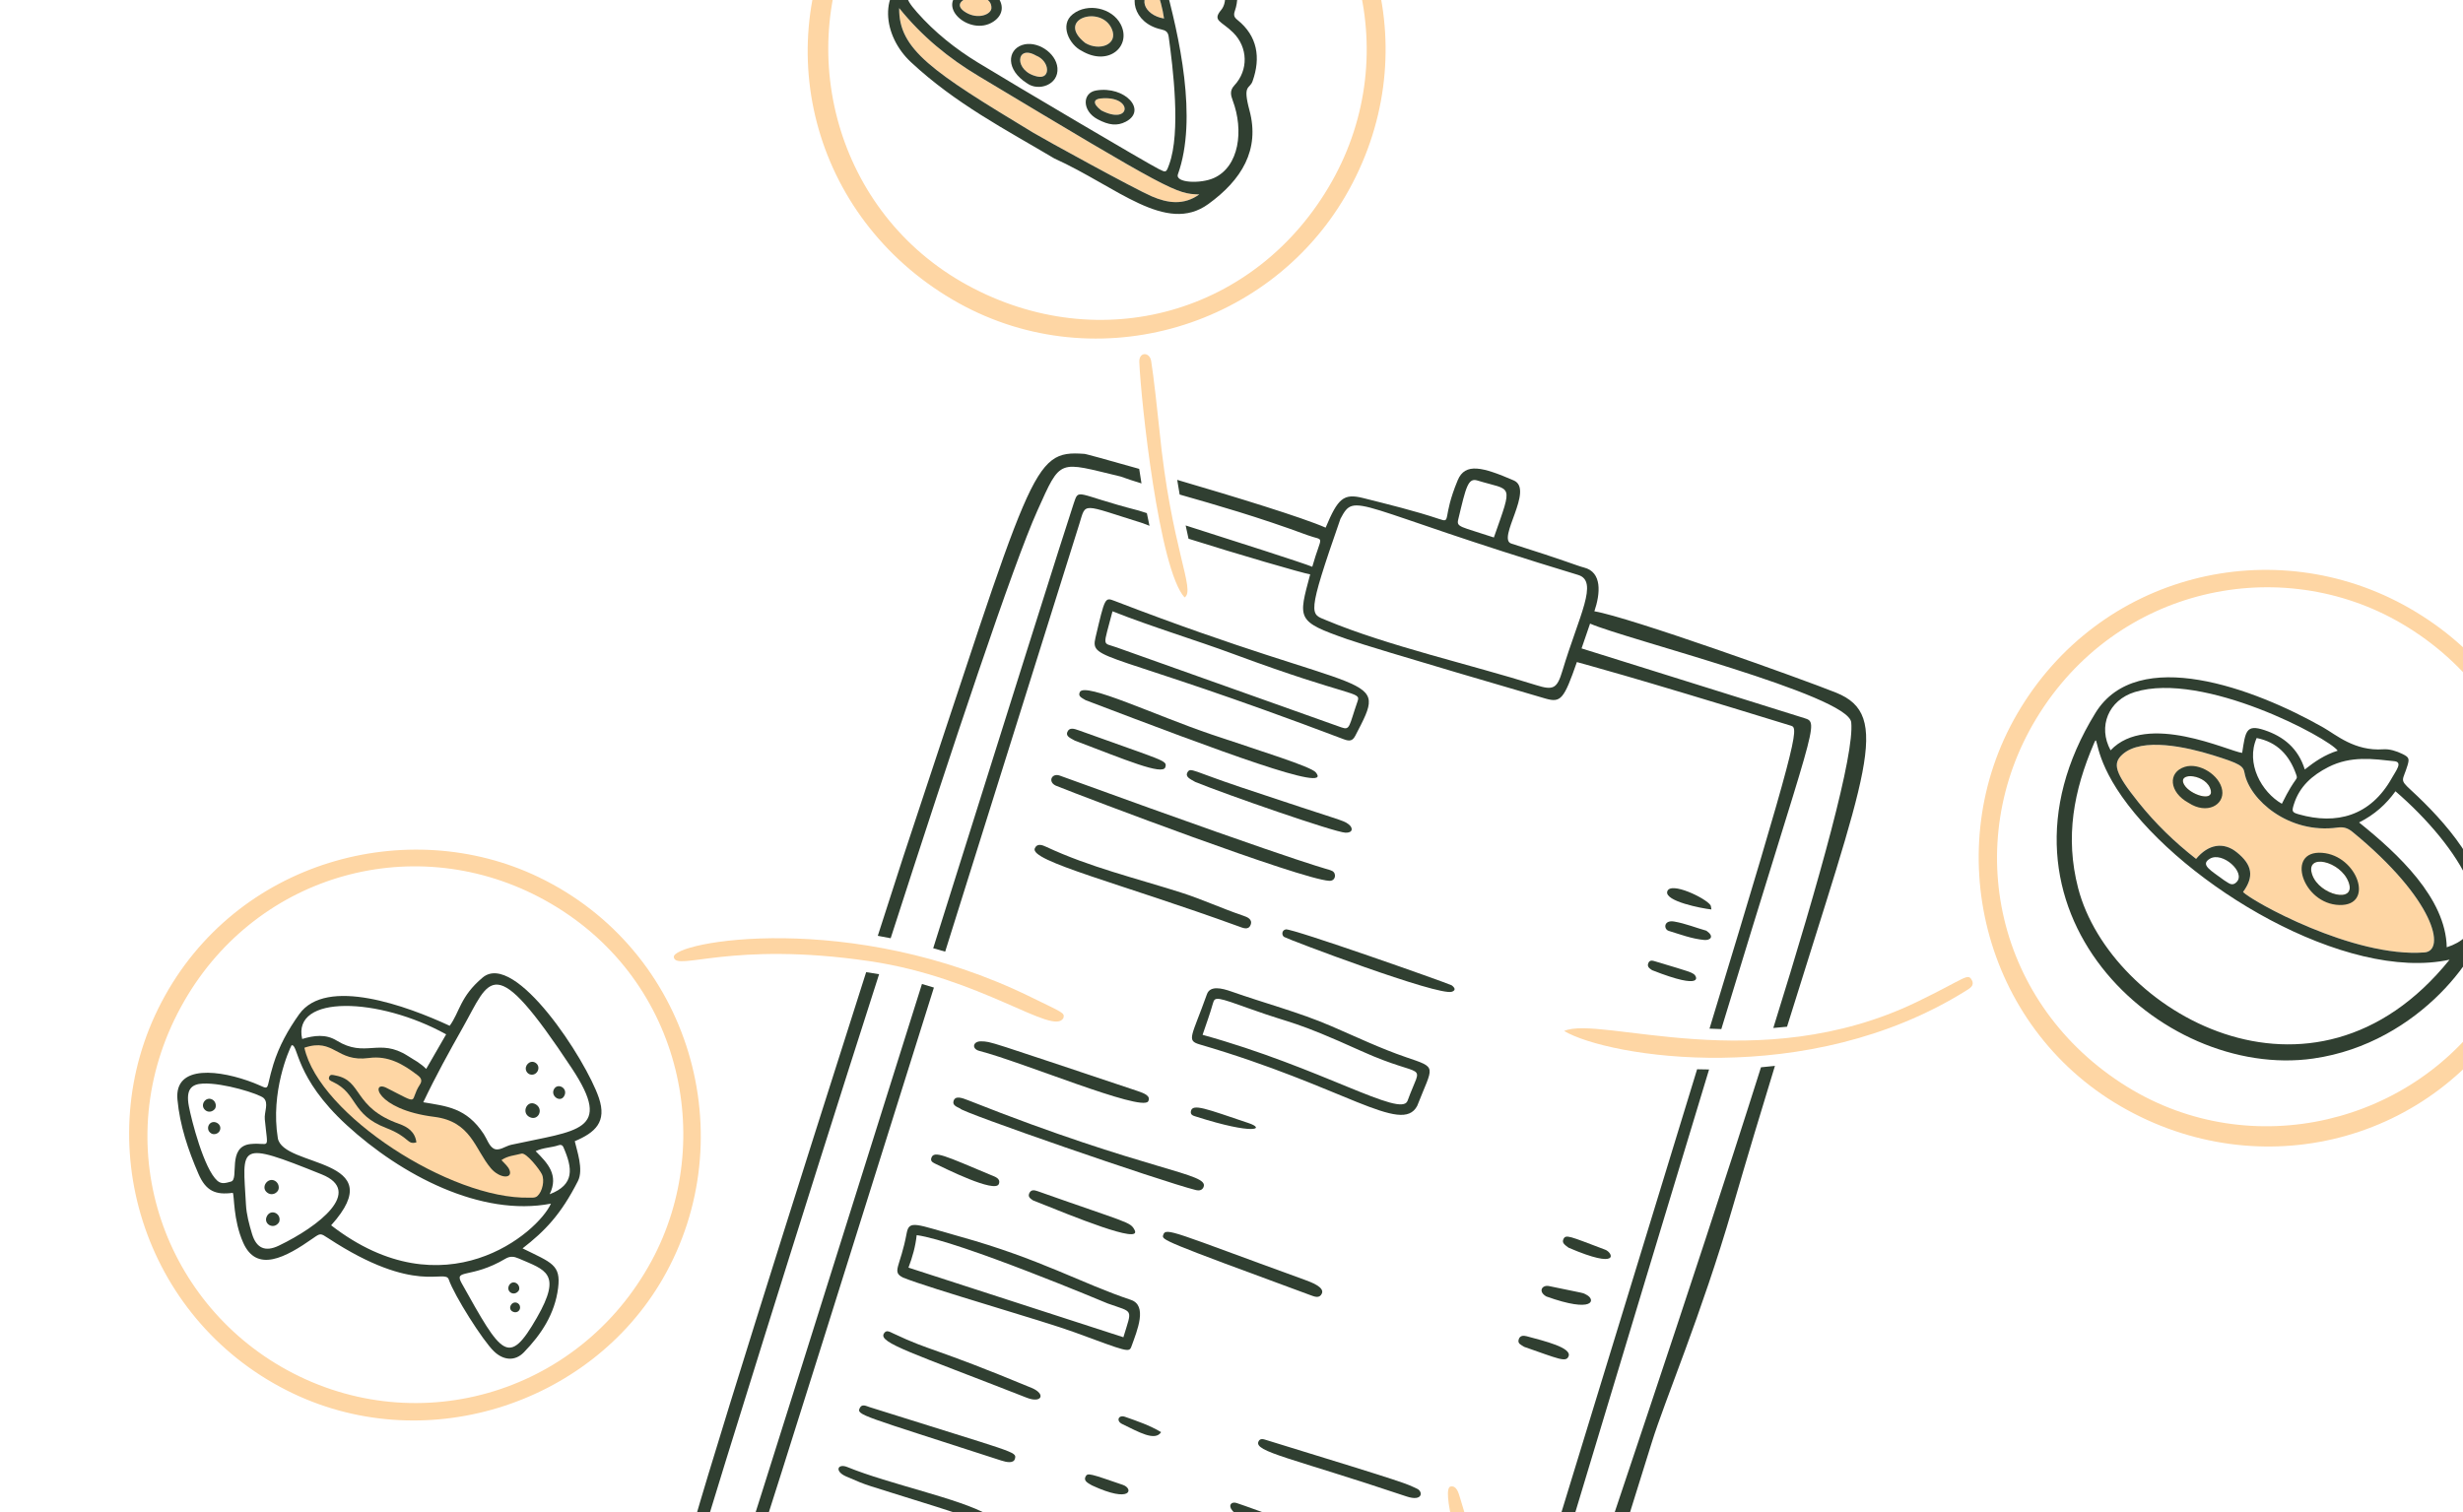 <svg width="171" height="105" viewBox="0 0 171 105" fill="none" xmlns="http://www.w3.org/2000/svg">
<g clip-path="url(#clip0_157691_2780)">
<g clip-path="url(#clip1_157691_2780)">
<path d="M76.055 44.283C76.716 41.474 76.707 41.468 77.378 41.726C95.44 48.688 96.484 46.498 94.1 51.081C93.917 51.432 93.724 51.497 93.302 51.337C76.821 45.095 75.667 45.931 76.055 44.283ZM77.238 42.448C76.574 45.032 76.499 44.586 77.517 44.953L93.119 50.506C93.745 50.732 93.647 50.436 94.255 48.691C94.499 47.99 93.872 48.466 85.72 45.446C82.929 44.413 80.071 43.566 77.238 42.448Z" fill="#303F31"/>
<path d="M62.699 88.717C61.878 88.307 62.507 88.01 62.947 85.638C63.124 84.686 63.585 85.016 66.669 85.874C72.226 87.421 75.104 89.127 78.513 90.263C79.679 90.651 78.962 92.371 78.549 93.508C78.392 93.938 78.256 93.86 74.626 92.524C72.433 91.717 64.593 89.483 62.699 88.717ZM63.073 88.024L77.994 92.859C78.607 90.829 78.727 91.165 76.904 90.513C76.887 90.507 66.567 86.166 63.643 85.768C63.559 86.553 63.358 87.268 63.073 88.024Z" fill="#303F31"/>
<path d="M98.391 76.797C97.311 78.831 93.323 75.456 83.302 72.529C82.342 72.249 82.733 72.013 83.794 69.04C84.014 68.425 84.813 68.611 85.5 68.854C87.8 69.667 90.171 70.283 92.415 71.249C94.139 71.991 95.834 72.802 97.613 73.411C99.836 74.172 99.503 73.955 98.391 76.797ZM83.492 71.859C91.721 74.136 97.281 77.654 97.722 76.441C98.778 73.534 99.103 75.058 94.51 72.984C89.722 70.82 89.872 71.158 86.887 70.088C84.452 69.214 84.347 69.186 84.208 69.683C84.009 70.397 83.749 71.095 83.492 71.859Z" fill="#303F31"/>
<path d="M73.299 54.554C72.728 54.286 73.021 53.656 73.578 53.858C92.41 60.707 92.103 60.277 92.491 60.479C92.811 60.647 92.735 61.19 92.284 61.164C90.298 61.05 75.407 55.407 73.299 54.554Z" fill="#303F31"/>
<path d="M66.667 76.979C66.402 76.848 66.12 76.744 66.201 76.46C66.314 76.065 66.772 76.227 67.211 76.401C79.858 81.419 83.964 81.442 83.56 82.43C83.466 82.658 83.242 82.692 83.037 82.641C80.589 82.03 66.591 77.175 66.667 76.979Z" fill="#303F31"/>
<path d="M75.37 48.62C75.093 48.449 74.824 48.356 74.971 48.056C75.322 47.343 80.248 49.697 84.134 51.009C87.612 52.184 91.006 53.227 91.348 53.631C92.63 55.145 84.615 52.14 75.37 48.62Z" fill="#303F31"/>
<path d="M71.843 58.907C72.007 58.538 72.363 58.676 72.649 58.81C75.642 60.209 78.85 60.978 81.979 61.973C83.45 62.441 84.851 63.092 86.311 63.585C86.585 63.677 86.979 63.828 86.828 64.221C86.677 64.614 86.297 64.438 86.022 64.338C77.794 61.346 71.454 59.787 71.843 58.907Z" fill="#303F31"/>
<path d="M98.247 109.246C97.464 109.621 97.848 109.598 88.658 106.223C85.771 105.163 85.71 105.073 85.562 104.899C85.241 104.524 85.496 104.262 85.836 104.364C86.445 104.545 96.389 108.191 96.962 108.403C97.419 108.573 97.94 108.695 98.247 109.246Z" fill="#303F31"/>
<path d="M79.713 76.483C79.228 77.207 70.912 73.721 67.996 72.976C67.428 72.83 67.547 72.289 68.133 72.311C68.843 72.338 68.379 72.222 78.965 75.756C79.491 75.932 79.912 76.113 79.713 76.483Z" fill="#303F31"/>
<path d="M100.77 68.414C100.637 68.328 101.291 68.687 100.808 68.864C99.888 69.201 89.443 65.237 89.154 65.062C88.977 64.954 88.971 64.59 89.274 64.537C89.719 64.459 100.363 68.217 100.77 68.414Z" fill="#303F31"/>
<path d="M91.776 89.818C91.612 90.195 91.252 90.036 90.964 89.93C80.613 86.121 80.651 86.101 80.757 85.762C80.937 85.189 81.451 85.559 90.569 88.866C91.019 89.029 91.967 89.378 91.776 89.818Z" fill="#303F31"/>
<path d="M82.987 54.3C82.643 54.101 82.253 53.947 82.452 53.616C82.659 53.274 82.832 53.553 86.124 54.658C93.325 57.076 93.198 56.923 93.617 57.228C93.963 57.481 93.937 57.846 93.408 57.822C92.641 57.787 85.14 55.178 82.987 54.3Z" fill="#303F31"/>
<path d="M87.372 100.102C87.487 99.848 87.727 99.939 87.914 99.996C98.192 103.15 97.544 102.996 98.385 103.379C98.805 103.57 98.794 104.297 97.646 103.912C89.643 101.227 87.055 100.81 87.372 100.102Z" fill="#303F31"/>
<path d="M61.359 92.615C61.521 92.324 61.743 92.465 62.025 92.599C64.715 93.872 64.691 93.501 71.621 96.376C72.633 96.796 72.333 97.47 71.288 97.06C63.304 93.933 61.006 93.248 61.359 92.615Z" fill="#303F31"/>
<path d="M59.695 97.769C59.848 97.462 60.141 97.638 60.379 97.713C70.5 100.91 70.588 100.784 70.468 101.284C70.381 101.647 69.872 101.535 69.517 101.421C59.759 98.252 59.444 98.27 59.695 97.769Z" fill="#303F31"/>
<path d="M68.592 105.19C68.102 105.798 67.695 105.474 65.026 104.633C59.544 102.906 60.465 103.262 58.76 102.532C57.904 102.166 58.157 101.598 58.832 101.874C61.754 103.07 66.63 104.057 68.592 105.19Z" fill="#303F31"/>
<path d="M117.826 74.251L105.708 113.832C105.898 114.259 106.097 114.689 106.306 115.123C108.403 108.296 112.047 96.07 118.657 74.265C118.377 74.263 118.1 74.258 117.826 74.251Z" fill="#303F31"/>
<path d="M103.042 122.538C86.212 117.378 69.505 112.413 52.644 107.324C53.818 103.705 59.446 85.775 64.839 68.577C64.569 68.492 64.292 68.409 64.009 68.33C58.102 87.116 51.891 106.887 51.743 107.252C51.278 108.394 48.858 107.005 102.896 123.581C103.38 123.729 103.574 123.79 105.162 118.799C104.955 118.417 104.75 118.026 104.546 117.628L103.042 122.538Z" fill="#303F31"/>
<path d="M74.542 34.968C74.076 36.333 69.633 50.447 64.79 65.846C65.066 65.921 65.344 66.001 65.621 66.082L74.935 36.382C75.417 34.851 75.017 34.984 79.348 36.335C79.467 36.384 79.622 36.443 79.806 36.511C79.743 36.221 79.682 35.928 79.623 35.632L79.055 35.453C74.635 34.316 74.922 33.851 74.542 34.968Z" fill="#303F31"/>
<path d="M114.684 100.15C115.583 97.242 118.127 91.288 120.274 83.903C121.34 80.239 122.327 76.957 123.23 74.015C122.905 74.052 122.581 74.085 122.261 74.113C117.422 89.429 111.031 108.061 107.805 117.943C108.068 118.393 108.344 118.843 108.632 119.291C109.989 115.093 111.952 108.971 114.684 100.15Z" fill="#303F31"/>
<path d="M107.548 122.64C107.266 122.259 106.981 121.845 106.694 121.402C106.39 122.373 106.152 123.163 105.992 123.742C104.347 128.513 104.97 129.187 102.326 128.525C94.314 126.518 87.641 123.959 66.305 117.269C48.364 111.643 47.593 111.399 49.31 104.957C49.42 104.543 55.224 85.743 61.033 67.65C60.725 67.596 60.413 67.547 60.135 67.507C55.911 80.734 48.018 105.648 47.69 107.622C46.789 113.06 51.916 113.942 67.361 118.886C82.648 123.78 101.374 129.924 103.758 129.884C105.088 129.86 105.83 128.515 106.136 127.22C106.303 126.513 106.747 125.12 107.548 122.64Z" fill="#303F31"/>
<path d="M81.731 33.322C81.782 33.649 81.839 33.988 81.901 34.341C84.363 35.043 87.393 35.908 90.763 37.157C92.026 37.624 91.774 37.005 91.108 39.357C90.574 39.127 85.7 37.564 82.317 36.488C82.379 36.785 82.446 37.093 82.517 37.409C85.856 38.465 90.484 39.817 90.963 39.883C90.132 43.003 89.982 43.139 93.537 44.386C95.476 45.066 107.305 48.51 107.324 48.516C108.362 48.803 108.579 48.564 109.479 45.974C110.348 46.229 112.479 46.743 124.364 50.4C124.895 50.564 124.792 51.38 118.687 71.429C118.957 71.442 119.231 71.453 119.507 71.46C126.001 50.064 126.364 50.211 125.265 49.865L109.804 45.026C109.977 44.521 110.171 43.949 110.395 43.303C112.805 44.366 128.332 48.266 128.526 50.16C128.753 52.372 126.394 60.868 123.117 71.383C123.432 71.359 123.749 71.331 124.069 71.296C129.571 53.582 131.379 49.671 127.473 48.098C125.118 47.15 113.079 42.84 110.694 42.448C111.114 41.212 111.242 39.727 109.974 39.41C109.504 39.293 108.685 38.931 104.926 37.745C103.906 37.424 106.537 33.983 105.095 33.361C102.938 32.43 101.722 32.108 101.207 33.345C100.093 36.02 100.802 36.334 99.913 36.037C98.184 35.459 96.413 35.033 94.646 34.586C93.275 34.239 92.887 34.608 92.036 36.64C90.43 35.933 85.741 34.496 81.731 33.322ZM102.576 33.367C104.99 34.111 105.069 33.465 103.716 37.323C101.375 36.544 101.112 36.614 101.241 36.075C101.782 33.805 101.919 33.164 102.576 33.367ZM109.567 39.924C111.012 40.361 109.627 42.736 108.474 46.583C108.103 47.822 107.845 47.952 106.645 47.574C102.223 46.179 96.308 44.842 92.079 43.07C90.974 42.608 90.679 42.874 93.063 36.028C94.117 34.05 93.854 35.168 109.567 39.924Z" fill="#303F31"/>
<path d="M60.943 64.983C61.239 65.036 61.537 65.092 61.837 65.151C66.167 51.716 70.352 39.166 72.022 35.46C73.683 31.774 73.433 32.05 77.799 33.089C78.231 33.246 78.716 33.405 79.25 33.569C79.195 33.231 79.142 32.894 79.092 32.559C76.866 31.924 75.271 31.49 75.279 31.516C71.593 31.253 71.737 32.364 62.712 59.493C62.549 59.98 61.894 62.011 60.943 64.983Z" fill="#303F31"/>
<path d="M71.72 83.355C71.556 83.241 71.351 83.125 71.454 82.876C71.569 82.599 71.791 82.628 72.037 82.715C78.371 84.958 78.47 84.835 78.772 85.414C79.313 86.451 74.485 84.461 71.72 83.355Z" fill="#303F31"/>
<path d="M74.627 51.43C74.323 51.255 73.975 51.133 74.103 50.828C74.241 50.501 74.55 50.588 74.911 50.72C80.849 52.87 81.055 52.789 80.904 53.276C80.723 53.862 78.094 52.745 74.627 51.43Z" fill="#303F31"/>
<path d="M64.942 80.814C64.819 80.743 64.572 80.67 64.662 80.404C64.842 79.869 65.582 80.25 68.811 81.601C69.077 81.712 69.493 81.832 69.348 82.216C69.096 82.879 65.571 81.115 64.942 80.814Z" fill="#303F31"/>
<path d="M105.824 93.527C105.598 93.382 105.369 93.308 105.432 93.041C105.503 92.739 105.752 92.725 105.982 92.786C107.237 93.124 109.143 93.583 108.901 94.183C108.724 94.622 108.225 94.362 105.824 93.527Z" fill="#303F31"/>
<path d="M107.357 90.027C106.76 89.686 107.064 89.206 107.542 89.305C110.176 89.85 109.854 89.755 110.16 89.919C110.79 90.255 110.676 91.218 107.357 90.027Z" fill="#303F31"/>
<path d="M83.071 77.547C82.865 77.482 82.637 77.438 82.679 77.175C82.774 76.583 83.804 77.024 86.674 77.983C87.897 78.391 87.078 78.825 83.071 77.547Z" fill="#303F31"/>
<path d="M108.903 86.641C108.68 86.47 108.428 86.327 108.534 86.072C108.698 85.68 108.933 85.834 111.443 86.779C111.978 86.98 112.533 88.205 108.903 86.641Z" fill="#303F31"/>
<path d="M118.819 63.154C118.141 63.082 115.57 62.582 115.752 61.91C115.952 61.169 118.458 62.375 118.764 62.87C118.789 62.909 118.786 62.968 118.819 63.154Z" fill="#303F31"/>
<path d="M118.471 64.63C119.05 65.028 118.75 65.312 118.313 65.271C117.46 65.191 116.665 64.888 115.857 64.641C115.489 64.529 115.497 63.862 116.241 63.993C117.029 64.131 117.769 64.434 118.471 64.63Z" fill="#303F31"/>
<path d="M114.702 67.37C114.538 67.259 114.341 67.14 114.432 66.895C114.533 66.622 114.762 66.712 114.957 66.77C117.479 67.522 117.352 67.497 117.585 67.635C117.805 67.766 118.398 68.828 114.702 67.37Z" fill="#303F31"/>
<path d="M75.811 103.146C75.528 102.982 75.21 102.833 75.37 102.53C75.515 102.257 75.683 102.331 77.963 103.112C78.703 103.367 78.576 104.431 75.811 103.146Z" fill="#303F31"/>
<path d="M80.614 99.448C80.191 100.107 79.049 99.434 77.909 98.884C77.467 98.67 77.65 98.222 78.112 98.385C78.95 98.681 79.797 98.963 80.614 99.448Z" fill="#303F31"/>
<path d="M46.017 88.791C40.923 97.624 29.299 101.3 19.917 96.552C9.92 91.493 6.134 79.258 11.218 69.578C16.383 59.743 28.325 56.55 37.391 60.906C47.971 65.989 51.673 78.98 46.017 88.791ZM19.501 94.896C28.584 100.171 40.15 96.963 45.241 87.548C49.781 79.152 47.285 67.726 37.818 62.504C28.92 57.596 17.925 60.61 12.8 69.499C7.39 78.884 10.973 89.944 19.501 94.896Z" fill="#FED6A4"/>
<path d="M73.828 70.695C73.132 71.967 68.151 67.886 60.372 66.744C50.73 65.327 46.95 67.472 46.781 66.47C46.599 65.397 59.062 63.11 71.542 69.224C73.801 70.331 73.935 70.323 73.828 70.695Z" fill="#FED6A4"/>
<path d="M110.009 124.094C104.83 119.867 99.457 103.466 100.71 103.225C101.111 103.148 101.248 103.602 101.372 104.026C106.489 121.516 111.688 123.302 110.927 124.222C110.661 124.543 110.277 124.249 110.009 124.094Z" fill="#FED6A4"/>
<path d="M93.418 13.598C87.958 22.974 75.665 26.417 66.109 20.791C56.361 15.053 53.209 2.968 58.908 -6.658C64.591 -16.256 76.681 -19.387 86.287 -13.712C95.893 -8.036 99.033 3.959 93.418 13.598ZM85.533 -12.75C76.595 -17.88 64.779 -14.942 59.648 -5.293C55.054 3.345 57.971 14.788 67.174 19.806C76.377 24.823 87.271 21.795 92.46 12.619C97.567 3.587 94.316 -7.71 85.533 -12.75Z" fill="#FED6A4"/>
<path d="M82.243 41.486C80.474 39.581 79.205 27.779 79.099 25.133C79.071 24.425 79.812 24.417 79.923 25.073C80.073 25.955 80.403 28.928 80.491 29.818C81.304 38.077 83.035 40.992 82.243 41.486Z" fill="#FED6A4"/>
<path d="M80.815 1.287C79.402 1.054 78.864 -0.294 80.291 -0.781C80.517 -0.108 80.715 0.57 80.815 1.287Z" fill="#FED6A4"/>
<path d="M83.261 13.502C82.18 14.277 81.062 14.11 79.959 13.632C78.77 13.118 72.501 9.677 71.74 9.217C64.725 4.981 62.387 3.441 62.429 0.562C64.025 2.545 65.872 4.04 67.919 5.268C81.322 13.31 81.652 13.462 83.261 13.502Z" fill="#FED6A4"/>
<path d="M75.349 2.987C73.232 1.317 76.455 0.311 77.191 2.011C77.66 3.095 76.328 3.575 75.349 2.987Z" fill="#FED6A4"/>
<path d="M72.045 5.319C70.365 4.982 70.51 3.039 71.934 3.862C72.888 4.239 72.966 5.505 72.045 5.319Z" fill="#FED6A4"/>
<path d="M67.066 0.869C65.472 -0.082 68.856 -0.875 68.833 0.552C68.826 1.003 67.91 1.374 67.066 0.869Z" fill="#FED6A4"/>
<path d="M76.455 7.665C75.809 7.169 75.949 6.885 76.402 6.839C78.72 6.603 78.543 8.752 76.455 7.665Z" fill="#FED6A4"/>
<path d="M77.803 1.681C77.206 0.541 75.511 0.18 74.49 0.977C73.533 1.723 74.252 3.115 75.093 3.528C76.993 4.656 78.585 3.173 77.803 1.681ZM75.348 2.986C73.232 1.316 76.454 0.31 77.191 2.011C77.66 3.094 76.328 3.574 75.348 2.986Z" fill="#303F31"/>
<path d="M73.415 4.717C73.325 3.651 71.965 2.776 70.951 3.131C69.946 3.482 69.813 4.836 71.306 5.785C72.108 6.369 73.515 5.888 73.415 4.717ZM72.045 5.319C70.365 4.981 70.511 3.039 71.935 3.861C72.889 4.238 72.967 5.504 72.045 5.319Z" fill="#303F31"/>
<path d="M66.966 -0.715C64.757 0.308 67.319 2.588 68.965 1.504C70.504 0.491 68.712 -1.523 66.966 -0.715ZM67.065 0.87C65.472 -0.081 68.856 -0.875 68.833 0.553C68.826 1.003 67.91 1.374 67.065 0.87Z" fill="#303F31"/>
<path d="M76.098 6.283C75.128 6.447 75.116 7.7 76.201 8.28C76.981 8.697 77.56 8.761 78.153 8.455C79.677 7.669 78.111 5.945 76.098 6.283ZM76.456 7.665C75.809 7.169 75.95 6.885 76.403 6.839C78.721 6.604 78.543 8.752 76.456 7.665Z" fill="#303F31"/>
<path d="M86.747 7.659C86.255 5.829 86.76 6.217 86.965 5.633C87.544 3.998 87.298 2.496 85.92 1.389C85.688 1.205 85.626 1.063 85.735 0.751C86.643 -1.851 83.717 -5.102 80.979 -3.391C80.135 -2.864 80.083 -2.842 79.665 -2.929C74.627 -4.004 67.341 -3.901 63.448 -1.926C60.898 -0.633 61.292 2.493 63.239 4.31C66.351 7.212 69.833 9.001 73.198 11.002C77.538 12.96 80.949 16.303 83.89 14.17C86.198 12.499 87.487 10.408 86.747 7.659ZM74 -2.719C73.312 -1.194 71.513 -1.31 71.101 -2.618C72.042 -2.762 72.963 -2.702 74 -2.719ZM64.09 -1.34C65.832 -2.221 68.924 -2.431 70.097 -2.577C70.855 -2.671 70.338 -1.061 72.366 -0.896C73.32 -0.818 74.044 -1.331 74.425 -2.121C74.697 -2.679 75.001 -2.712 75.489 -2.654C80.266 -2.101 79.869 -2.466 80.077 -1.398C79.848 -1.298 79.653 -1.234 79.475 -1.133C78.243 -0.434 78.642 1.606 80.607 2.038C80.934 2.11 81.093 2.211 81.14 2.554C81.43 4.666 81.998 9.179 81.17 11.428C80.961 12 80.962 11.994 80.438 11.731C79.62 11.319 70.392 5.872 67.881 4.336C66.324 3.384 64.892 2.241 63.677 0.865C62.661 -0.284 62.688 -0.632 64.09 -1.34ZM80.291 -0.78C80.517 -0.107 80.716 0.57 80.816 1.287C79.403 1.054 78.865 -0.293 80.291 -0.78ZM79.958 13.632C78.769 13.119 72.5 9.676 71.739 9.216C64.725 4.979 62.386 3.44 62.428 0.562C64.024 2.544 65.872 4.041 67.918 5.268C81.319 13.312 81.653 13.461 83.262 13.501C82.18 14.276 81.062 14.11 79.958 13.632ZM84.267 12.366C83.341 12.778 81.565 12.704 81.781 12.1C83.156 8.255 81.897 2.554 80.804 -1.381C80.528 -2.377 80.56 -2.123 81.311 -2.631C83.831 -4.336 85.808 -0.534 84.785 0.689C84.143 1.456 84.795 1.448 85.619 2.267C86.643 3.285 86.689 4.867 85.699 5.929C85.369 6.285 85.445 6.604 85.587 6.984C86.36 9.042 86.043 11.575 84.267 12.366Z" fill="#303F31"/>
<path d="M36.28 86.688C38.309 87.689 38.95 87.822 38.748 89.439C38.524 91.23 37.583 92.66 36.364 93.913C35.753 94.54 34.952 94.466 34.301 93.844C33.515 93.094 31.53 89.945 31.156 88.847C30.895 88.079 28.888 89.983 22.784 85.979C22.254 85.632 22.25 85.622 21.744 85.978C19.834 87.321 17.819 88.418 16.879 86.28C16.181 84.695 16.278 83.001 16.161 82.831C14.969 82.994 14.295 82.705 13.781 81.519C13.066 79.868 12.484 78.155 12.319 76.345C12.095 73.871 15.311 74.299 17.625 75.2C18.878 75.688 18.372 75.865 18.979 73.909C19.373 72.639 20.006 71.501 20.769 70.432C22.653 67.793 28.279 69.865 31.22 71.231C31.922 70.276 31.935 69.203 33.507 67.883C35.757 65.994 40.682 73.589 41.579 76.238C42.145 77.91 41.328 78.644 39.905 79.246C40.042 79.875 40.534 81.203 40.125 82.011C38.939 84.345 37.824 85.49 36.28 86.688ZM38.251 83.581C33.396 84.518 27.856 81.6 24.076 78.133C20.445 74.802 20.733 72.513 20.246 72.581C20.066 72.903 18.77 75.829 19.287 79.023C19.623 81.101 27.268 80.335 22.99 85.086C30.846 91.167 37.338 85.608 38.251 83.581ZM29.387 76.541C31.01 76.819 32.381 76.915 33.585 78.748C33.81 79.09 33.949 79.567 34.263 79.751C34.636 79.97 35.076 79.585 35.494 79.494C40.083 78.485 42.616 78.593 39.704 74.188C34.202 65.867 34.052 67.952 32.129 71.358C31.183 73.034 30.252 74.718 29.387 76.541ZM22.337 81.55C16.39 79.152 16.855 79.548 17.076 83.643C17.113 84.335 17.296 85.011 17.495 85.673C17.799 86.688 18.421 86.95 19.362 86.497C22.14 85.161 25.251 82.724 22.337 81.55ZM18.384 77.72C18.335 77.219 18.677 76.601 18.304 76.249C18.005 75.967 15.524 75.18 14.093 75.244C13.307 75.279 12.887 75.626 13.112 76.816C13.29 77.755 14.154 81.17 15.094 81.996C15.395 82.261 15.717 82.134 16.039 82.049C16.63 81.893 15.736 79.608 17.398 79.442C18.771 79.304 18.607 80.007 18.384 77.72ZM37.271 91.505C39.057 88.397 37.855 88.192 36.018 87.391C35.685 87.246 35.419 87.213 35.093 87.405C32.694 88.826 31.484 88.087 32.051 89.104C34.839 94.092 35.298 94.94 37.271 91.505ZM30.975 71.826C26.301 69.234 20.27 69.051 20.979 72.147C21.804 71.898 22.62 71.794 23.369 72.255C25.378 73.493 26.303 72.048 28.303 73.315C28.748 73.597 29.218 73.844 29.589 74.227L30.975 71.826ZM38.162 82.929C39.908 82.261 39.761 81.134 39.109 79.646C39.049 79.507 38.925 79.476 38.789 79.523C38.291 79.699 37.739 79.677 37.188 79.936C38.027 80.774 38.811 81.591 38.162 82.929Z" fill="#303F31"/>
<path d="M37.316 83.048C37.146 83.202 36.927 83.161 36.73 83.165C31.32 83.297 22.157 77.421 21.133 72.755C23.215 72.044 23.332 73.777 25.615 73.467C26.964 73.283 28 73.903 28.998 74.668C29.229 74.845 29.341 75.027 29.152 75.315C28.37 76.504 29.292 76.789 26.835 75.543C25.717 74.975 26.054 77.042 30.152 77.554C32.715 77.876 32.968 79.803 34.074 81.117C34.682 81.839 35.6 81.88 35.381 81.267C35.284 80.995 35.049 80.821 34.815 80.558C35.257 80.249 35.752 80.234 36.202 80.108C36.537 80.014 37.465 81.211 37.622 81.538C37.828 81.968 37.657 82.741 37.316 83.048Z" fill="#FED6A4"/>
<path d="M37.186 76.679C36.59 76.347 36.167 77.278 36.776 77.573C37.369 77.861 37.772 77.018 37.186 76.679Z" fill="#303F31"/>
<path d="M37.173 73.797C36.802 73.568 36.377 73.995 36.537 74.37C36.599 74.514 36.731 74.61 36.876 74.625C37.331 74.674 37.585 74.056 37.173 73.797Z" fill="#303F31"/>
<path d="M39.202 76.041C39.409 75.525 38.678 75.166 38.447 75.665C38.224 76.149 38.965 76.626 39.202 76.041Z" fill="#303F31"/>
<path d="M28.909 79.326C28.241 79.511 28.466 78.965 26.814 78.328C24.347 77.379 24.861 75.943 23.103 75.123C22.968 75.059 22.785 74.992 22.846 74.801C22.923 74.559 23.127 74.653 23.299 74.684C25.192 75.033 24.495 76.901 27.713 78.044C28.295 78.25 28.82 78.591 28.909 79.326Z" fill="#303F31"/>
<path d="M19.098 82.003C18.59 81.71 18.055 82.468 18.569 82.828C18.779 82.981 19.09 82.959 19.282 82.703C19.421 82.511 19.359 82.154 19.098 82.003Z" fill="#303F31"/>
<path d="M19.388 84.835C19.554 84.258 18.787 83.911 18.521 84.471C18.265 85.009 19.018 85.418 19.368 84.878C19.376 84.864 19.384 84.85 19.388 84.835Z" fill="#303F31"/>
<path d="M35.819 89.088C35.409 88.894 35.089 89.504 35.446 89.752C35.614 89.868 35.849 89.839 36.002 89.638C36.105 89.502 36.057 89.203 35.819 89.088Z" fill="#303F31"/>
<path d="M36.109 90.787C36.111 90.468 35.693 90.298 35.487 90.603C35.351 90.804 35.447 90.976 35.533 91.043C35.828 91.243 36.109 91.046 36.109 90.787Z" fill="#303F31"/>
<path d="M14.752 76.36C14.286 76.092 13.832 76.754 14.262 77.097C14.432 77.236 14.7 77.242 14.901 77.024C15.033 76.886 15.022 76.517 14.752 76.36Z" fill="#303F31"/>
<path d="M15.268 78.49C15.45 78.024 14.751 77.672 14.494 78.128C14.442 78.22 14.365 78.532 14.678 78.712C14.854 78.814 15.17 78.742 15.268 78.49Z" fill="#303F31"/>
<path d="M147.248 76.828C137.635 71.259 134.641 58.85 140.051 49.56C145.739 39.796 157.878 36.868 167.248 42.212C177.177 47.876 180.194 60.109 174.664 69.631C168.992 79.397 156.888 82.412 147.248 76.828ZM166.739 43.3C158.333 38.373 146.933 40.727 141.384 49.882C136.123 58.562 138.575 69.821 147.667 75.457C156.297 80.805 167.674 78.08 173.106 69.66C178.848 60.759 176.178 48.832 166.739 43.3Z" fill="#FED6A4"/>
<path d="M108.595 71.593C111.056 70.474 122.079 74.888 133.081 69.577C136.47 67.94 136.613 67.539 136.899 68.059C137.111 68.443 136.751 68.635 136.511 68.785C125.496 75.677 111.633 73.4 108.595 71.593Z" fill="#FED6A4"/>
<path d="M163.336 57.773C163.004 57.501 162.714 57.408 162.297 57.465C158.877 57.938 156.169 55.507 155.835 53.676C155.745 53.186 155.544 53.032 153.605 52.431C151.863 51.891 148.715 51.166 147.358 52.387C146.658 53.015 146.81 53.646 148.475 55.724C149.651 57.192 150.988 58.489 152.469 59.642C153.32 58.611 154.374 58.447 155.287 59.177C156.379 60.05 156.511 60.869 155.73 61.941C156.298 62.552 163.361 66.518 168.329 66.136C169.825 66.021 169.04 62.449 163.336 57.773ZM151.653 54.505C151.079 53.547 153.269 53.749 153.495 54.903C153.649 55.688 152.064 55.191 151.653 54.505ZM160.535 60.748C159.991 59.206 162.519 59.77 163.063 61.274C163.601 62.764 161.038 62.175 160.535 60.748Z" fill="#FED6A4"/>
<path d="M172.603 63.544C172.645 60.301 169.773 57.061 167.387 54.865C166.556 54.099 166.823 54.235 167.15 53.142C167.288 52.681 167.247 52.578 166.8 52.358C166.378 52.151 165.907 52.002 165.462 52.032C163.47 52.168 162.196 51.027 161.306 50.521C156.503 47.789 148.391 44.788 145.485 49.501C137.103 63.095 149.989 75.027 160.608 73.505C168.072 72.435 172.572 65.902 172.603 63.544ZM166.234 52.858C166.833 52.921 166.355 53.5 166.065 54.019C164.576 56.68 162.207 57.285 159.61 56.55C159.121 56.411 159.103 56.345 159.263 55.839C159.651 54.606 160.535 53.835 161.648 53.267C163.234 52.458 164.789 52.706 166.234 52.858ZM155.286 59.177C154.374 58.447 153.32 58.612 152.469 59.642C150.988 58.489 149.65 57.191 148.475 55.724C146.81 53.646 146.658 53.015 147.358 52.387C148.715 51.166 151.863 51.891 153.605 52.431C155.544 53.032 155.745 53.186 155.835 53.676C156.169 55.508 158.877 57.938 162.297 57.465C162.713 57.408 163.004 57.501 163.336 57.773C169.04 62.449 169.825 66.021 168.328 66.137C163.361 66.518 156.297 62.553 155.729 61.941C156.511 60.869 156.379 60.05 155.286 59.177ZM155.292 61.239C154.95 61.601 154.697 61.278 154.415 61.126C153.527 60.462 152.705 60.05 153.433 59.626C154.302 59.119 155.923 60.571 155.292 61.239ZM158.424 55.814C157.017 55.009 155.898 53.009 156.675 51.249C158.098 51.529 158.941 52.435 159.409 53.759C159.573 54.225 159.43 53.769 158.424 55.814ZM148.212 48.056C152.979 46.583 161.702 51.26 162.3 52.128C161.412 52.405 160.717 52.878 160.015 53.432C159.561 51.973 158.551 51.138 157.19 50.691C155.941 50.283 155.896 50.785 155.668 52.281C154.767 52.185 149.063 49.412 146.533 52.102C145.631 50.446 146.39 48.619 148.212 48.056ZM144.278 61.665C143.365 58.132 143.962 54.916 145.386 51.605C145.706 50.862 145.249 52.365 147.321 55.317C151.658 61.496 162.863 68.207 170.068 66.641C160.555 78.448 146.487 70.213 144.278 61.665ZM169.871 65.78C169.804 62.365 166.484 59.282 163.785 57.112C164.872 56.565 165.66 55.849 166.312 54.946C170.773 58.795 174.238 64.366 169.871 65.78Z" fill="#303F31"/>
<path d="M161.215 59.22C158.656 59.032 159.861 62.783 162.426 62.844C164.892 62.903 163.674 59.401 161.215 59.22ZM160.534 60.749C159.99 59.207 162.519 59.77 163.063 61.275C163.601 62.764 161.037 62.175 160.534 60.749Z" fill="#303F31"/>
<path d="M154.283 54.877C154.12 53.829 152.698 52.935 151.691 53.249C150.479 53.627 150.596 55.019 151.945 55.749C153.221 56.587 154.44 55.897 154.283 54.877ZM151.652 54.505C151.078 53.548 153.268 53.75 153.494 54.904C153.648 55.688 152.064 55.192 151.652 54.505Z" fill="#303F31"/>
</g>
</g>
<defs>
<clipPath id="clip0_157691_2780">
<rect width="171" height="105" fill="white"/>
</clipPath>
<clipPath id="clip1_157691_2780">
<rect width="160.669" height="160.669" fill="white" transform="translate(68.335 -39) rotate(30)"/>
</clipPath>
</defs>
</svg>
